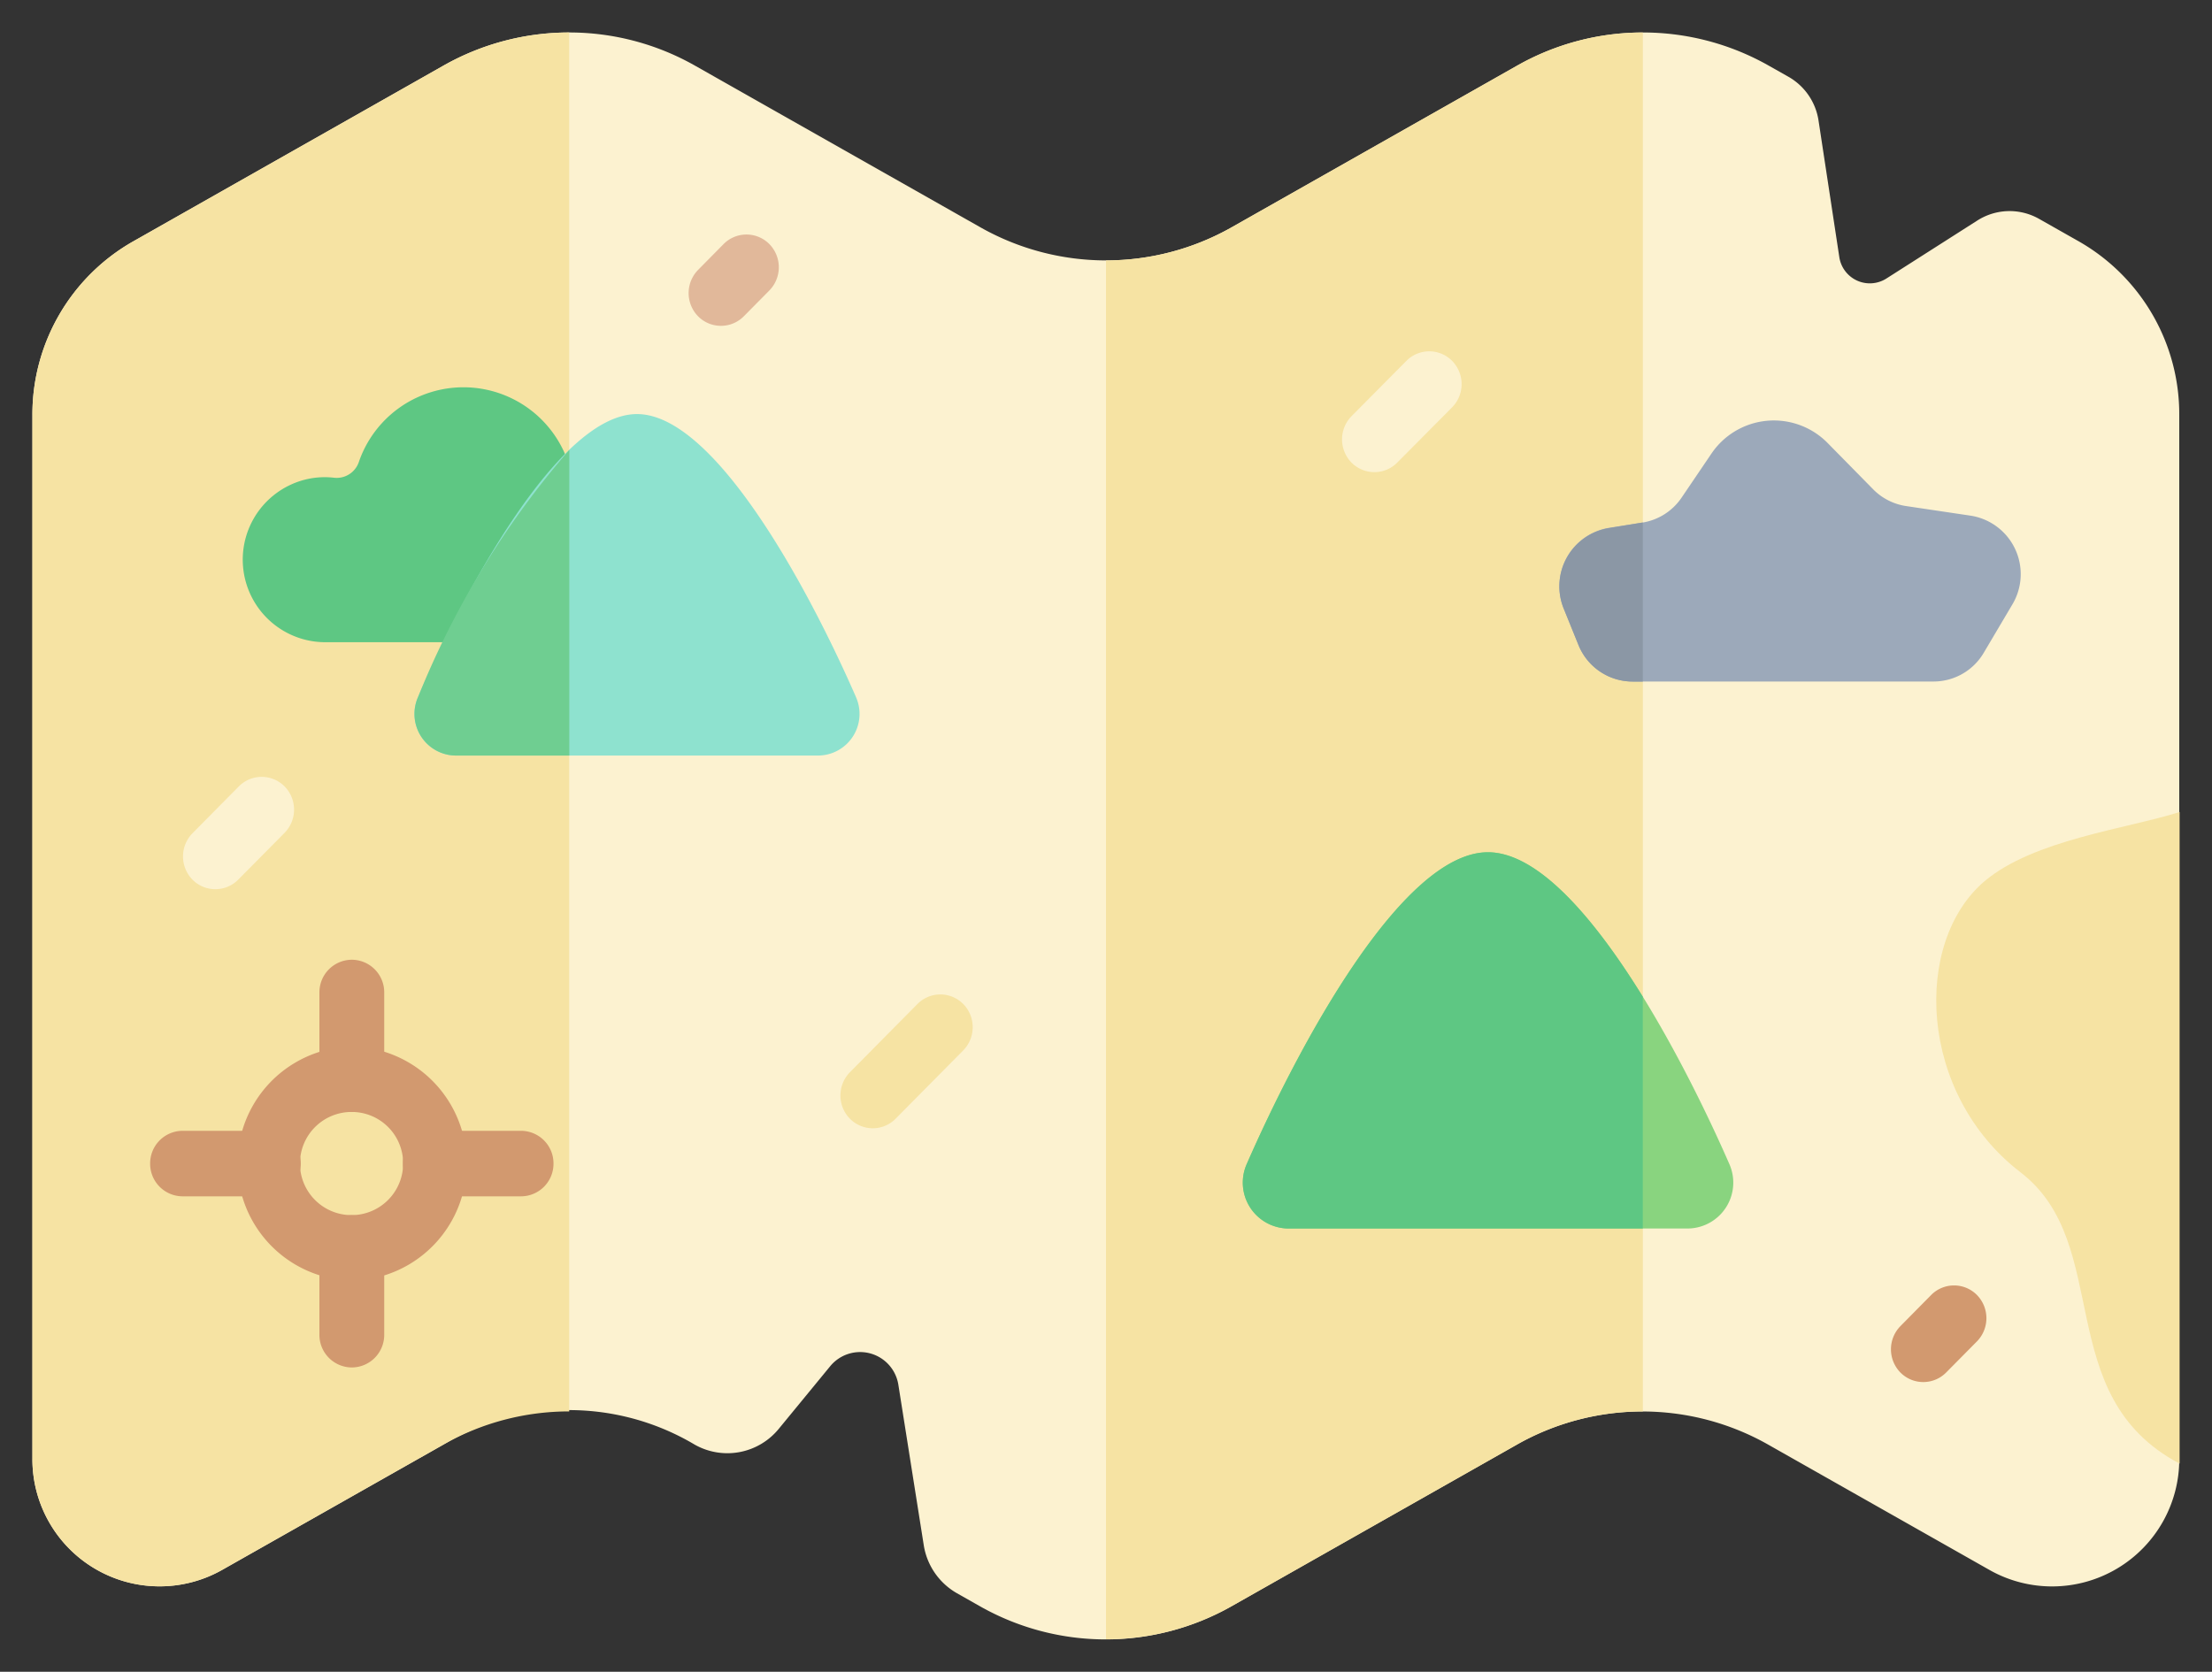 <svg xmlns="http://www.w3.org/2000/svg" width="40" height="30.236" viewBox="0 0 40 30.236"><rect x="0" y="0" width="40" height="30.236" fill="#333333" stroke="none"/><defs><style>.a{fill:#fcf2d0;}.b{fill:#f6e3a3;}.c{fill:#89d47f;}.d{fill:#5ec783;}.e{fill:#8ee2cf;}.f{fill:#6fce91;}.g{fill:#9ca9ba;}.h{fill:#8b97a5;}.i{fill:#d2996f;}.j{fill:#e1b89a;}.k{fill:none;}</style></defs><g transform="translate(0 -0.039)"><path class="a" d="M37.01,3.78l-.722-.409a1.082,1.082,0,0,0-1.117.029L33.525,4.45a.558.558,0,0,1-.851-.392L32.3,1.6a1.1,1.1,0,0,0-.546-.8L31.4.6a4.611,4.611,0,0,0-4.551,0L21.69,3.521a4.611,4.611,0,0,1-4.551,0L11.983.6A4.611,4.611,0,0,0,7.431.6L1.819,3.78A3.6,3.6,0,0,0,0,6.918V25.784a2.3,2.3,0,0,0,3.422,2.027l4.155-2.353a4.443,4.443,0,0,1,4.4.082,1.2,1.2,0,0,0,1.518-.284l.932-1.135a.7.7,0,0,1,1.233.341l.458,2.894a1.219,1.219,0,0,0,.6.871l.415.235a4.611,4.611,0,0,0,4.551,0l5.156-2.921a4.611,4.611,0,0,1,4.551,0l4.009,2.271a2.3,2.3,0,0,0,3.422-2.027V6.918A3.6,3.6,0,0,0,37.01,3.78Z" transform="translate(0.586 0.627)"/><path class="b" d="M4.4,11.783c0-.033,0-.065,0-.1V0C3.438.306,1.764.5.872,1.252c-1.3,1.106-1.2,3.843.652,5.265,1.692,1.3.546,4.034,2.872,5.266Z" transform="translate(35.014 14.725)"/><path class="b" d="M7.431.6,1.818,3.78A3.6,3.6,0,0,0,0,6.917V25.784A2.3,2.3,0,0,0,3.422,27.81l4.009-2.271a4.613,4.613,0,0,1,2.276-.6V0A4.613,4.613,0,0,0,7.431.6Z" transform="translate(0.586 0.627)"/><path class="b" d="M7.431.6,2.276,3.521A4.614,4.614,0,0,1,0,4.122V29.06a4.614,4.614,0,0,0,2.276-.6l5.156-2.921a4.613,4.613,0,0,1,2.276-.6V0A4.613,4.613,0,0,0,7.431.6Z" transform="translate(20 0.627)"/><path class="c" d="M8.045,6.805A.83.83,0,0,0,8.8,5.641C7.872,3.519,5.994,0,4.434,0S1,3.519.071,5.641A.83.83,0,0,0,.824,6.805Z" transform="translate(22.473 15.453)"/><path class="d" d="M7.234,2.613C6.361,1.2,5.343,0,4.434,0,2.875,0,1,3.519.071,5.641A.83.83,0,0,0,.824,6.805H7.234Z" transform="translate(22.473 15.453)"/><path class="d" d="M6.615,4.614a1.493,1.493,0,0,0,.094-2.981,1.445,1.445,0,0,0-.344.019.428.428,0,0,1-.483-.287,2,2,0,0,0-3.787-.009.423.423,0,0,1-.452.284,1.451,1.451,0,0,0-.426.014,1.493,1.493,0,0,0,.259,2.961Z" transform="translate(4.394 7.039)"/><path class="e" d="M7.3,6.176a.753.753,0,0,0,.684-1.057C7.144,3.194,5.44,0,4.024,0S.9,3.194.064,5.119A.753.753,0,0,0,.748,6.176Z" transform="translate(7.495 7.528)"/><path class="f" d="M2.8,5.528V0A15.817,15.817,0,0,0,.064,4.471.753.753,0,0,0,.748,5.528Z" transform="translate(7.495 8.176)"/><path class="g" d="M.346,4.059.08,3.4A1.069,1.069,0,0,1,.9,1.942L1.5,1.848a1.056,1.056,0,0,0,.713-.454L2.747.606A1.363,1.363,0,0,1,4.854.41l.826.84a1.054,1.054,0,0,0,.6.3l1.162.173A1.07,1.07,0,0,1,8.19,3.333l-.515.87a1.054,1.054,0,0,1-.907.519H1.324a1.057,1.057,0,0,1-.978-.663Z" transform="translate(28.197 7.643)"/><path class="h" d="M1.51,0,1.5,0,.9.1A1.069,1.069,0,0,0,.08,1.558l.266.655a1.057,1.057,0,0,0,.978.663H1.51Z" transform="translate(28.197 9.49)"/><g transform="translate(2.656 17.374)"><path class="i" d="M2.1,4.235A2.118,2.118,0,0,1,2.1,0a2.118,2.118,0,0,1,0,4.235Zm0-3.051a.933.933,0,1,0,.923.933A.929.929,0,0,0,2.1,1.184Z" transform="translate(1.611 1.592)"/><path class="i" d="M.586,2.754A.589.589,0,0,1,0,2.161V.592A.589.589,0,0,1,.586,0a.589.589,0,0,1,.586.592V2.161A.589.589,0,0,1,.586,2.754Z" transform="translate(3.12 0.023)"/><path class="i" d="M2.138,1.185H.586A.589.589,0,0,1,0,.592.589.589,0,0,1,.586,0H2.138a.589.589,0,0,1,.586.592A.589.589,0,0,1,2.138,1.185Z" transform="translate(0.059 3.117)"/><path class="i" d="M.586,2.754A.589.589,0,0,1,0,2.161V.592A.589.589,0,0,1,.586,0a.589.589,0,0,1,.586.592V2.161A.589.589,0,0,1,.586,2.754Z" transform="translate(3.12 4.643)"/><path class="i" d="M2.138,1.185H.586A.589.589,0,0,1,0,.592.589.589,0,0,1,.586,0H2.138a.589.589,0,0,1,.586.592A.589.589,0,0,1,2.138,1.185Z" transform="translate(4.629 3.117)"/></g><path class="b" d="M.586,2.42a.581.581,0,0,1-.414-.174.6.6,0,0,1,0-.838L1.394.173a.582.582,0,0,1,.829,0,.6.6,0,0,1,0,.838L1,2.247A.581.581,0,0,1,.586,2.42Z" transform="translate(15.196 18.025)"/><path class="a" d="M.586,2.186a.581.581,0,0,1-.414-.173.6.6,0,0,1,0-.838l.992-1a.581.581,0,0,1,.829,0,.6.6,0,0,1,0,.838L1,2.013a.581.581,0,0,1-.414.173Z" transform="translate(24.267 6.392)"/><path class="a" d="M.586,2.032a.581.581,0,0,1-.414-.173.6.6,0,0,1,0-.838L1.01.174a.582.582,0,0,1,.829,0,.6.6,0,0,1,0,.838L1,1.859A.58.58,0,0,1,.586,2.032Z" transform="translate(3.308 14.089)"/><path class="j" d="M.586,1.651a.581.581,0,0,1-.414-.173.6.6,0,0,1,0-.838L.633.173a.582.582,0,0,1,.829,0,.6.6,0,0,1,0,.838L1,1.478A.581.581,0,0,1,.586,1.651Z" transform="translate(12.451 4.281)"/><path class="i" d="M.586,1.747a.581.581,0,0,1-.414-.173.6.6,0,0,1,0-.838L.728.173a.582.582,0,0,1,.829,0,.6.6,0,0,1,0,.838L1,1.574a.581.581,0,0,1-.414.173Z" transform="translate(34.193 23.288)"/><path class="k" d="M20,30.236a5.2,5.2,0,0,1-2.562-.671l-.415-.235a1.805,1.805,0,0,1-.893-1.294l-.458-2.893a.108.108,0,0,0-.084-.094.13.13,0,0,0-.036-.005.1.1,0,0,0-.084.044l-.932,1.135a1.778,1.778,0,0,1-2.256.422,4.134,4.134,0,0,0-2.03-.552,3.635,3.635,0,0,0-1.8.47L5.568,28.193a.583.583,0,0,1-.8-.227.6.6,0,0,1,.225-.806l2.881-1.633a4.83,4.83,0,0,1,2.374-.622,5.3,5.3,0,0,1,2.6.7.615.615,0,0,0,.78-.147l.932-1.135a1.273,1.273,0,0,1,.985-.472,1.333,1.333,0,0,1,.346.048,1.284,1.284,0,0,1,.932,1.05l.458,2.893a.623.623,0,0,0,.309.448l.415.235a4.056,4.056,0,0,0,3.978,0l5.156-2.921a5.225,5.225,0,0,1,5.125,0l4.009,2.271a1.7,1.7,0,0,0,.838.224,1.683,1.683,0,0,0,.865-.24,1.71,1.71,0,0,0,.8-1.087A4.4,4.4,0,0,1,37.1,23.7a3.148,3.148,0,0,0-.921-2.029,4.566,4.566,0,0,1-1.754-3.48,3.393,3.393,0,0,1,1.08-2.71,6.908,6.908,0,0,1,2.821-1.13h.011l.011,0h.005l.1-.023c.13-.031.253-.06.37-.09V9.548a.586.586,0,1,1,1.172,0V26.371c0,.034,0,.067,0,.1v.022a2.871,2.871,0,0,1-4.29,2.422L31.7,26.644a4.058,4.058,0,0,0-3.979,0l-5.155,2.92A5.2,5.2,0,0,1,20,30.236ZM38.828,15.454l-.2.049a6.2,6.2,0,0,0-2.363.889,2.253,2.253,0,0,0-.661,1.775,3.362,3.362,0,0,0,1.292,2.566,4.188,4.188,0,0,1,1.357,2.727l0,.008v.012a4.9,4.9,0,0,0,.573,1.7ZM2.675,29.281l-.037,0H2.619A2.9,2.9,0,0,1,0,26.372V7.505A4.2,4.2,0,0,1,2.118,3.851L7.731.671a5.223,5.223,0,0,1,5.124,0l5.156,2.92a4.05,4.05,0,0,0,3.978,0L27.145.671a5.223,5.223,0,0,1,5.124,0l.355.2a1.685,1.685,0,0,1,.839,1.221l.369,2.42,1.612-1.028a1.667,1.667,0,0,1,.9-.261,1.625,1.625,0,0,1,.821.217l.722.409a4.193,4.193,0,0,1,2.006,2.687.593.593,0,0,1-.435.713.575.575,0,0,1-.136.016.585.585,0,0,1-.57-.455,3,3,0,0,0-1.438-1.928l-.723-.409a.5.5,0,0,0-.248-.066.464.464,0,0,0-.27.079L34.423,5.539a1.1,1.1,0,0,1-.609.178,1.135,1.135,0,0,1-.476-.1,1.149,1.149,0,0,1-.657-.877L32.3,2.275a.505.505,0,0,0-.253-.369L31.7,1.7a4.056,4.056,0,0,0-3.978,0l-5.156,2.92a5.225,5.225,0,0,1-5.125,0L12.282,1.7A4.058,4.058,0,0,0,8.3,1.7L2.691,4.884A3.014,3.014,0,0,0,1.172,7.505V26.372A1.723,1.723,0,0,0,2.73,28.1a.593.593,0,0,1-.055,1.183Zm3.687-4.549a.59.59,0,0,1-.586-.592V23.078a2.125,2.125,0,0,1-1.425-1.441H3.3a.592.592,0,0,1,0-1.184h1.05a2.128,2.128,0,0,1,1.425-1.441V17.951a.586.586,0,1,1,1.172,0v1.061a2.129,2.129,0,0,1,1.426,1.441H9.423a.592.592,0,0,1,0,1.184H8.374a2.129,2.129,0,0,1-1.426,1.441v1.061A.59.59,0,0,1,6.362,24.731Zm0-4.62a.933.933,0,1,0,.923.933A.929.929,0,0,0,6.362,20.111Zm24.155,2.7H23.3a1.4,1.4,0,0,1-1.181-.647,1.433,1.433,0,0,1-.109-1.349A24.2,24.2,0,0,1,24,17.1c1.046-1.535,2-2.281,2.9-2.281s1.856.746,2.9,2.281a23.978,23.978,0,0,1,2,3.713,1.428,1.428,0,0,1-.109,1.349A1.4,1.4,0,0,1,30.517,22.811Zm-3.61-6.806c-.881,0-2.491,2.224-3.828,5.288a.229.229,0,0,0,.018.224.233.233,0,0,0,.2.109h7.221a.238.238,0,0,0,.218-.333C29.4,18.229,27.788,16.006,26.907,16.006ZM14.8,14.257H8.243a1.325,1.325,0,0,1-1.117-.611,1.353,1.353,0,0,1-.1-1.277c.022-.051.046-.106.072-.163H5.871a2.058,2.058,0,0,1-1.52-.676,2.107,2.107,0,0,1-.535-1.591A2.076,2.076,0,0,1,5.508,8.069a1.832,1.832,0,0,1,.36-.033c.038,0,.076,0,.113,0a2.576,2.576,0,0,1,4.369-.716A2.038,2.038,0,0,1,11.52,6.9c.842,0,1.718.685,2.678,2.094a21.983,21.983,0,0,1,1.818,3.379,1.358,1.358,0,0,1-.1,1.277A1.328,1.328,0,0,1,14.8,14.257ZM11.52,8.08a1.371,1.371,0,0,0-.836.49.573.573,0,0,1-.106.108,13.456,13.456,0,0,0-2.016,3.161.7.7,0,0,1-.031.066c-.143.292-.289.609-.435.942A.155.155,0,0,0,8.108,13a.158.158,0,0,0,.135.074H14.8A.159.159,0,0,0,14.932,13a.156.156,0,0,0,.012-.152C13.739,10.085,12.3,8.08,11.52,8.08ZM5.87,9.221a.9.9,0,0,0-.655,1.507.875.875,0,0,0,.656.292H7.659A18.374,18.374,0,0,1,8.842,8.99a10.684,10.684,0,0,1,.65-.857,1.407,1.407,0,0,0-1.11-.542,1.421,1.421,0,0,0-1.339.959,1.014,1.014,0,0,1-.954.683,1.114,1.114,0,0,1-.119-.007A.934.934,0,0,0,5.87,9.221Zm29.1,3.7H29.521A1.637,1.637,0,0,1,28,11.888l-.266-.655a1.668,1.668,0,0,1,.09-1.447A1.631,1.631,0,0,1,29,8.961l.608-.094a.471.471,0,0,0,.317-.2l.531-.788A1.947,1.947,0,0,1,31.9,7.02c.06-.005.121-.008.181-.008a1.933,1.933,0,0,1,1.388.584l.825.841a.476.476,0,0,0,.265.135l1.163.174a1.642,1.642,0,0,1,1.246.932,1.673,1.673,0,0,1-.076,1.564l-.516.869A1.648,1.648,0,0,1,34.965,12.919ZM32.081,8.2a.447.447,0,0,0-.075,0,.78.78,0,0,0-.577.343l-.532.788a1.649,1.649,0,0,1-1.107.706l-.608.095a.463.463,0,0,0-.337.236.473.473,0,0,0-.026.415l.266.656a.47.47,0,0,0,.436.3h5.444a.472.472,0,0,0,.4-.231l.516-.87a.475.475,0,0,0,.022-.448.467.467,0,0,0-.357-.267l-1.162-.173a1.644,1.644,0,0,1-.926-.473l-.826-.84A.772.772,0,0,0,32.081,8.2Z" transform="translate(0 0.039)"/></g></svg>